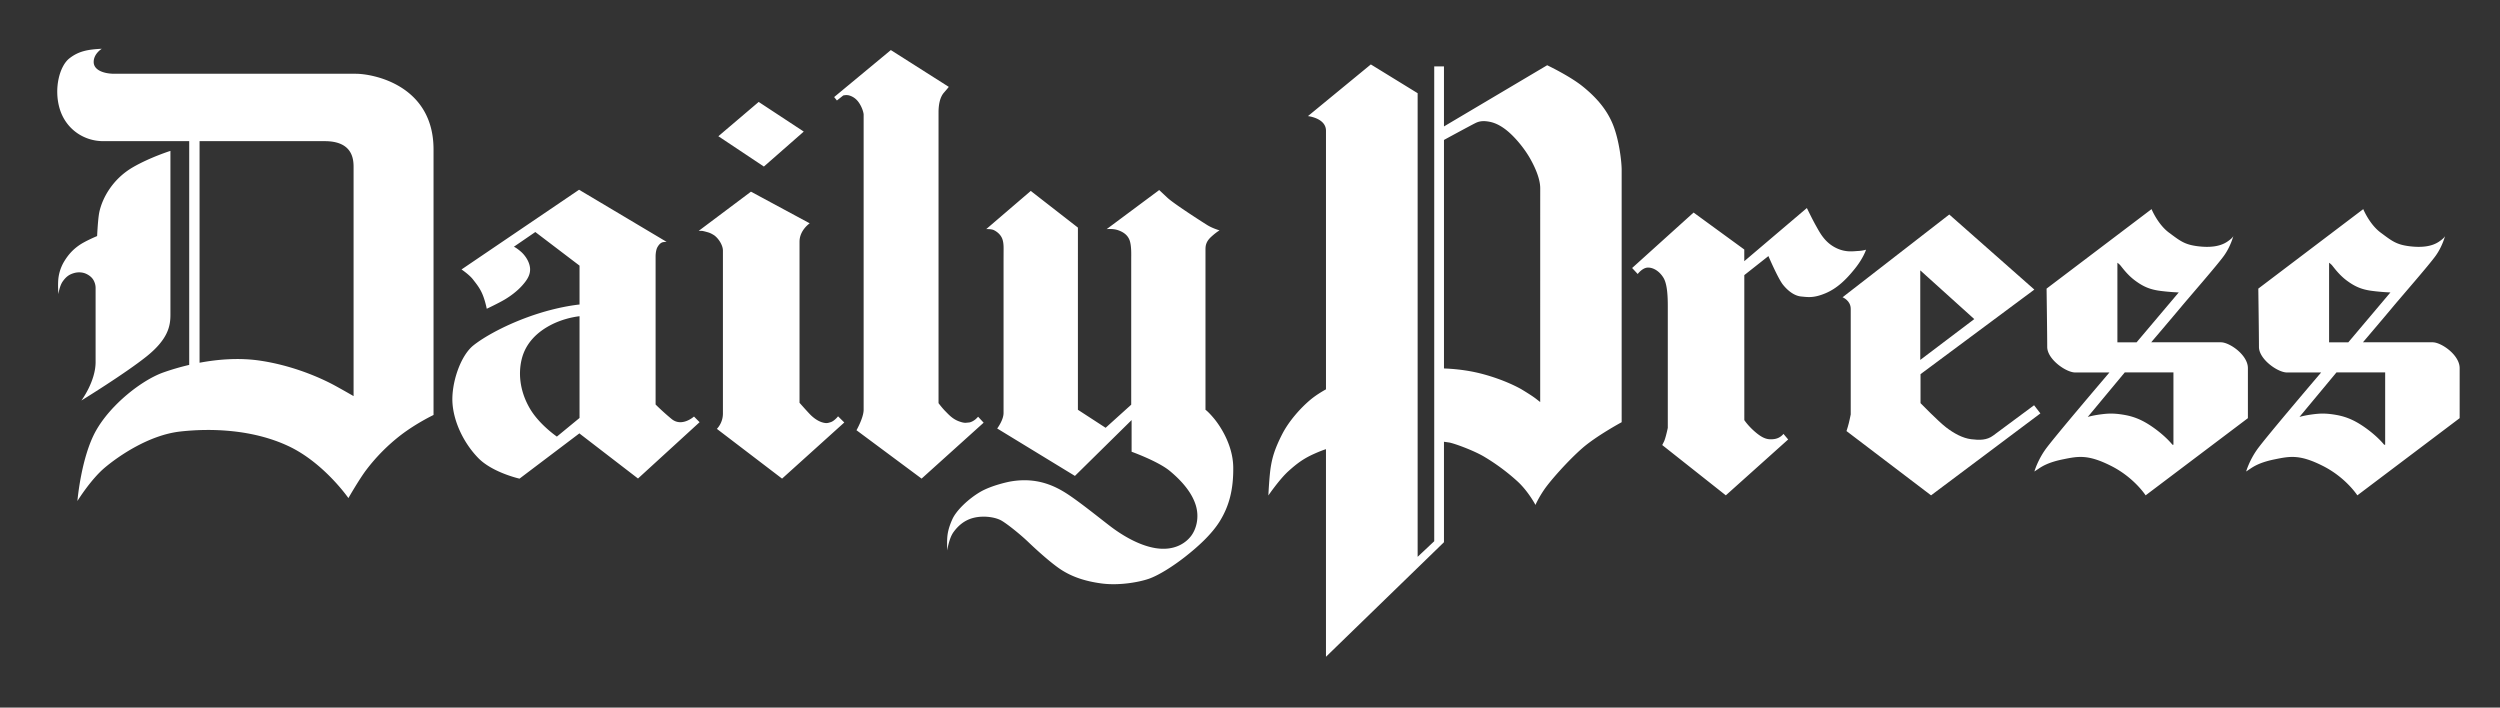 <svg xmlns="http://www.w3.org/2000/svg" width="232" height="65.667" viewBox="0 0 232 65.667"><rect x="0" y="0" width="232" height="65.667" fill="#333333" stroke="none"/><g fill="#FFF"><path d="M64.837 21.426l4.852-3.639 5.451 2.938s-.944.636-.944 1.702v14.952s.726.822 1.002 1.101c.276.276.656.576 1.086.709.431.134.584.052.8-.011.215-.061.451-.287.533-.369s.154-.176.154-.176l.579.574-5.774 5.209-6.051-4.617s.562-.529.562-1.422V23.253c0-.431-.317-1.026-.773-1.39 0 0-.298-.212-.585-.295-.288-.083-.523-.145-.63-.145l-.262.003zm5.569-11.967l-3.744 3.183 4.226 2.814 3.7-3.245zM53.781 24.651v3.606c-.666.073-2.027.275-3.777.824-2.512.788-4.824 1.987-6.06 2.962-1.236.975-2.074 3.562-1.954 5.361.12 1.801 1.076 3.75 2.392 5.1 1.316 1.351 3.828 1.914 3.828 1.914l5.572-4.213v.028l5.424 4.173 5.715-5.226-.519-.526s-1.12 1.016-2.079.227a22.203 22.203 0 0 1-1.483-1.342V23.761s.001-.527.173-.828c.173-.302.359-.431.517-.46.158-.029.331-.029.331-.029l-8.124-4.836-10.907 7.397s.722.487 1.054.917c.332.429.644.8.897 1.404.253.605.39 1.327.39 1.327s1.073-.508 1.639-.84c.565-.331 1.19-.799 1.658-1.326.468-.526.76-.995.722-1.58-.04-.585-.429-1.19-.858-1.561-.429-.37-.643-.449-.643-.449l1.989-1.366 4.103 3.12zm-2.102 15.865s-1.595-1.087-2.473-2.55c-.877-1.463-1.157-3.111-.797-4.611.359-1.499 1.436-2.586 2.911-3.3a8.07 8.07 0 0 1 2.461-.71v9.442l-2.102 1.729zM80.146 11.09v26.933c0 .738-.664 1.902-.664 1.902l6.042 4.49 5.758-5.19-.514-.554s-.104.119-.223.224c-.119.106-.409.304-.659.315-.25.015-.368.092-.948-.131-.579-.224-.948-.658-1.225-.935-.276-.276-.617-.731-.617-.731V10.429c0-.699.124-1.398.496-1.825.373-.426.456-.542.456-.542L82.67 4.646l-5.261 4.361.256.319.587-.466s.296-.077.552-.002c.256.075.619.241.92.694.302.452.422.935.422 1.086v.452z"/><path d="M93.13 24.191v14.13c0 .666-.591 1.442-.591 1.442l7.214 4.402 5.26-5.182v2.939s2.456.879 3.547 1.783c1.091.906 2.024 1.971 2.396 3.144.373 1.171.053 2.289-.453 2.927-.505.641-1.543 1.359-3.248 1.094-1.704-.267-3.354-1.385-4.1-1.943-.746-.559-2.29-1.811-3.488-2.662s-3.061-2.104-5.963-1.57c0 0-1.65.318-2.742.957-1.092.641-2.209 1.705-2.582 2.529-.373.826-.453 1.357-.479 1.785-.027.426 0 1.117 0 1.117s.16-1.117.585-1.703c.426-.588 1.012-1.119 1.891-1.332.878-.213 1.997-.08 2.609.293.612.373 1.757 1.306 2.45 1.97.692.666 2.183 2.024 3.115 2.608.932.586 2.077 1.013 3.674 1.226 1.597.213 3.435-.106 4.366-.427.931-.318 2.263-1.17 3.354-2.021 1.091-.854 2.502-2.076 3.301-3.408.799-1.33 1.225-2.822 1.199-4.926-.027-2.104-1.252-3.887-1.784-4.525-.533-.639-.792-.811-.792-.811V23.141c0-.336.051-.714.499-1.135.448-.42.806-.63.806-.63s-.626-.168-1.165-.504c-.538-.337-3.09-1.975-3.672-2.521l-.763-.715-4.877 3.628s.584-.067 1.058.097c.474.164.894.437 1.076.947.182.511.146 1.385.146 1.677v13.57l-2.375 2.144-2.572-1.672V21.121l-4.376-3.403-4.133 3.544s.484-.025.728.102c.243.126.544.341.72.7.175.36.165.866.165 1.021l-.004 1.106zM37.204 40.369a17.277 17.277 0 0 0-3.215 3.239c-.652.86-1.657 2.614-1.657 2.614s-2.268-3.276-5.566-4.824c-3.299-1.547-7.146-1.675-10.032-1.354-2.886.322-5.703 2.256-7.009 3.353-1.305 1.097-2.542 3.095-2.542 3.095s.342-4.062 1.717-6.513c1.375-2.448 4.26-4.705 6.253-5.414a22.783 22.783 0 0 1 2.405-.702V13.099H9.587c-1.854 0-3.504-1.16-4.054-3.029-.55-1.87 0-3.933.893-4.642.894-.71 1.787-.839 3.024-.903 0 0-.756.451-.756 1.225 0 .773.962 1.096 1.924 1.096h22.4c1.58 0 7.214 1.031 7.214 7.026v24.639s-1.559.739-3.028 1.858zm-4.392-24.885c0-.773-.137-2.385-2.679-2.385H18.519v20.563c1.718-.322 3.698-.482 5.635-.191 3.436.516 6.116 1.869 6.941 2.32.823.451 1.717.967 1.717.967V15.484z"/><path d="M8.872 26.775v6.823c0 1.805-1.318 3.569-1.318 3.569s4.026-2.475 6.04-4.085c2.013-1.612 2.222-2.836 2.222-3.867V14.002s-1.883.594-3.471 1.512c-1.9 1.097-2.848 2.872-3.126 4.161-.089.413-.156 1.266-.207 2.232 0 0-1.077.447-1.646.839-.57.392-1.01.854-1.413 1.52a3.944 3.944 0 0 0-.558 1.899c-.024.559.023 1.128.023 1.128s.107-.76.404-1.176c.296-.416.57-.629.997-.76a1.7 1.7 0 0 1 1.01-.012c.213.071.641.273.855.665.213.393.186.709.188.765z"/></g><g fill="#FFF"><path d="M209.57 26.784l9.74-7.378s.578 1.414 1.617 2.182c1.037.769 1.437 1.106 2.654 1.261 1.225.154 2.109 0 2.719-.399.611-.399.611-.584.611-.584s-.244.984-.885 1.875c-.642.893-3.146 3.751-3.939 4.704-.793.953-2.807 3.32-2.807 3.32h6.471c.795 0 2.504 1.169 2.504 2.398v4.642l-9.494 7.163s-1.068-1.66-3.209-2.735c-2.135-1.077-3.051-.894-4.426-.614-1.375.275-1.953.646-2.318.891l-.367.246s.275-.983 1.009-2.028c.731-1.045 5.95-7.163 5.95-7.163h-3.174c-.855 0-2.596-1.23-2.596-2.368s-.06-5.413-.06-5.413zm6.569 4.984h1.783l3.91-4.631s-.748-.02-1.701-.143-1.58-.388-2.352-.959c-.769-.571-1.256-1.305-1.396-1.448s-.244-.204-.244-.204v7.385zm-2.75 6.924s.428-.131 1.115-.226c.686-.092 1.242-.148 2.303.039 1.06.187 1.912.599 2.937 1.365 1.021.768 1.506 1.403 1.506 1.403h.094v-6.715h-4.518l-3.437 4.134zm-23.467-11.908l9.742-7.378s.58 1.414 1.617 2.182c1.037.769 1.438 1.106 2.658 1.261 1.219.154 2.104 0 2.717-.399.609-.399.609-.584.609-.584s-.244.984-.886 1.875c-.644.893-3.144 3.751-3.938 4.704-.795.953-2.811 3.32-2.811 3.32h6.473c.793 0 2.502 1.169 2.502 2.398v4.642l-9.491 7.163s-1.068-1.66-3.21-2.735c-2.135-1.077-3.051-.894-4.426-.614-1.373.275-1.953.646-2.317.891l-.369.246s.274-.983 1.008-2.028 5.955-7.163 5.955-7.163h-3.176c-.854 0-2.597-1.23-2.597-2.368s-.06-5.413-.06-5.413zm6.573 4.984h1.78l3.912-4.631s-.752-.02-1.703-.143c-.95-.123-1.58-.388-2.35-.959-.771-.571-1.258-1.305-1.398-1.448a1.534 1.534 0 0 0-.241-.204v7.385zm-2.752 6.924s.428-.131 1.114-.226c.687-.092 1.246-.148 2.304.039 1.06.187 1.914.599 2.937 1.365 1.021.768 1.506 1.403 1.506 1.403h.092v-6.715h-4.516l-3.437 4.134z"/><path d="M180.891 19.906l7.896 6.968-10.562 7.848v2.689s1.64 1.687 2.371 2.248c.732.563 1.541 1.002 2.324 1.1.783.099 1.465.099 2.051-.342.588-.438 3.791-2.811 3.791-2.811l.586.758-10.146 7.604-7.847-5.965.121-.392c.123-.392.271-1.147.271-1.147v-9.803c0-.783-.758-1.076-.758-1.076l9.902-7.679zm-2.691 5.183v8.312l5.012-3.79-5.012-4.522z"/><path d="M172.434 23.291c-.436.02-1.223.177-2.188-.355-.966-.532-1.381-1.382-1.718-1.974-.336-.592-.85-1.658-.85-1.658l-5.809 4.934v-1.083l-4.705-3.43-5.703 5.146.518.557s.439-.597.959-.597c.519 0 1.076.358 1.437.957.356.598.396 1.755.396 2.632v11.287s-.196.957-.356 1.275l-.16.318 5.901 4.668 5.785-5.186-.438-.519s-.278.397-.838.479c-.562.08-.998 0-1.715-.599-.72-.599-1.078-1.157-1.078-1.157V25.53l2.237-1.766s.888 2.073 1.343 2.646c.452.572 1.063 1.045 1.694 1.105.633.06 1.164.158 2.25-.296 1.086-.454 1.914-1.263 2.726-2.271.81-1.006 1.047-1.776 1.047-1.776s-.299.099-.735.119zm-22.756-11.736c-.6-1.476-1.627-2.588-2.822-3.55-1.198-.962-3.278-1.951-3.278-1.951L134 11.733V6.16h-.904v44.066l-1.539 1.447V8.649l-4.344-2.67-5.835 4.796s1.673.182 1.673 1.358v23.998c-.389.216-.988.576-1.494 1.007-.828.704-1.924 1.884-2.588 3.188-.662 1.305-.89 2.092-1.035 2.963-.146.869-.229 2.69-.229 2.69s1.036-1.513 1.865-2.258c.828-.745 1.429-1.181 2.402-1.614.473-.212.832-.345 1.078-.425v19.267L134 50.318v-9.322c.1.014.258.035.473.067.43.065 2.269.728 3.271 1.326a19.178 19.178 0 0 1 3.082 2.286c1.002.921 1.666 2.183 1.666 2.183s.256-.618.832-1.454c.578-.834 2.225-2.693 3.531-3.828 1.303-1.134 3.635-2.395 3.635-2.395V15.744c.001-.661-.215-2.714-.812-4.189zm-6.748 25.756l-.4-.312c-.399-.313-1.393-.904-1.393-.904-1.295-.713-3.043-1.327-4.562-1.618a17.4 17.4 0 0 0-2.574-.284V12.987c.504-.276 2.631-1.431 2.965-1.588.375-.178.779-.2 1.312-.089.535.111 1.179.421 1.914 1.111.734.689 1.402 1.581 1.804 2.293s.937 1.825.937 2.761c-.003.935-.003 19.836-.003 19.836z"/></g></svg>